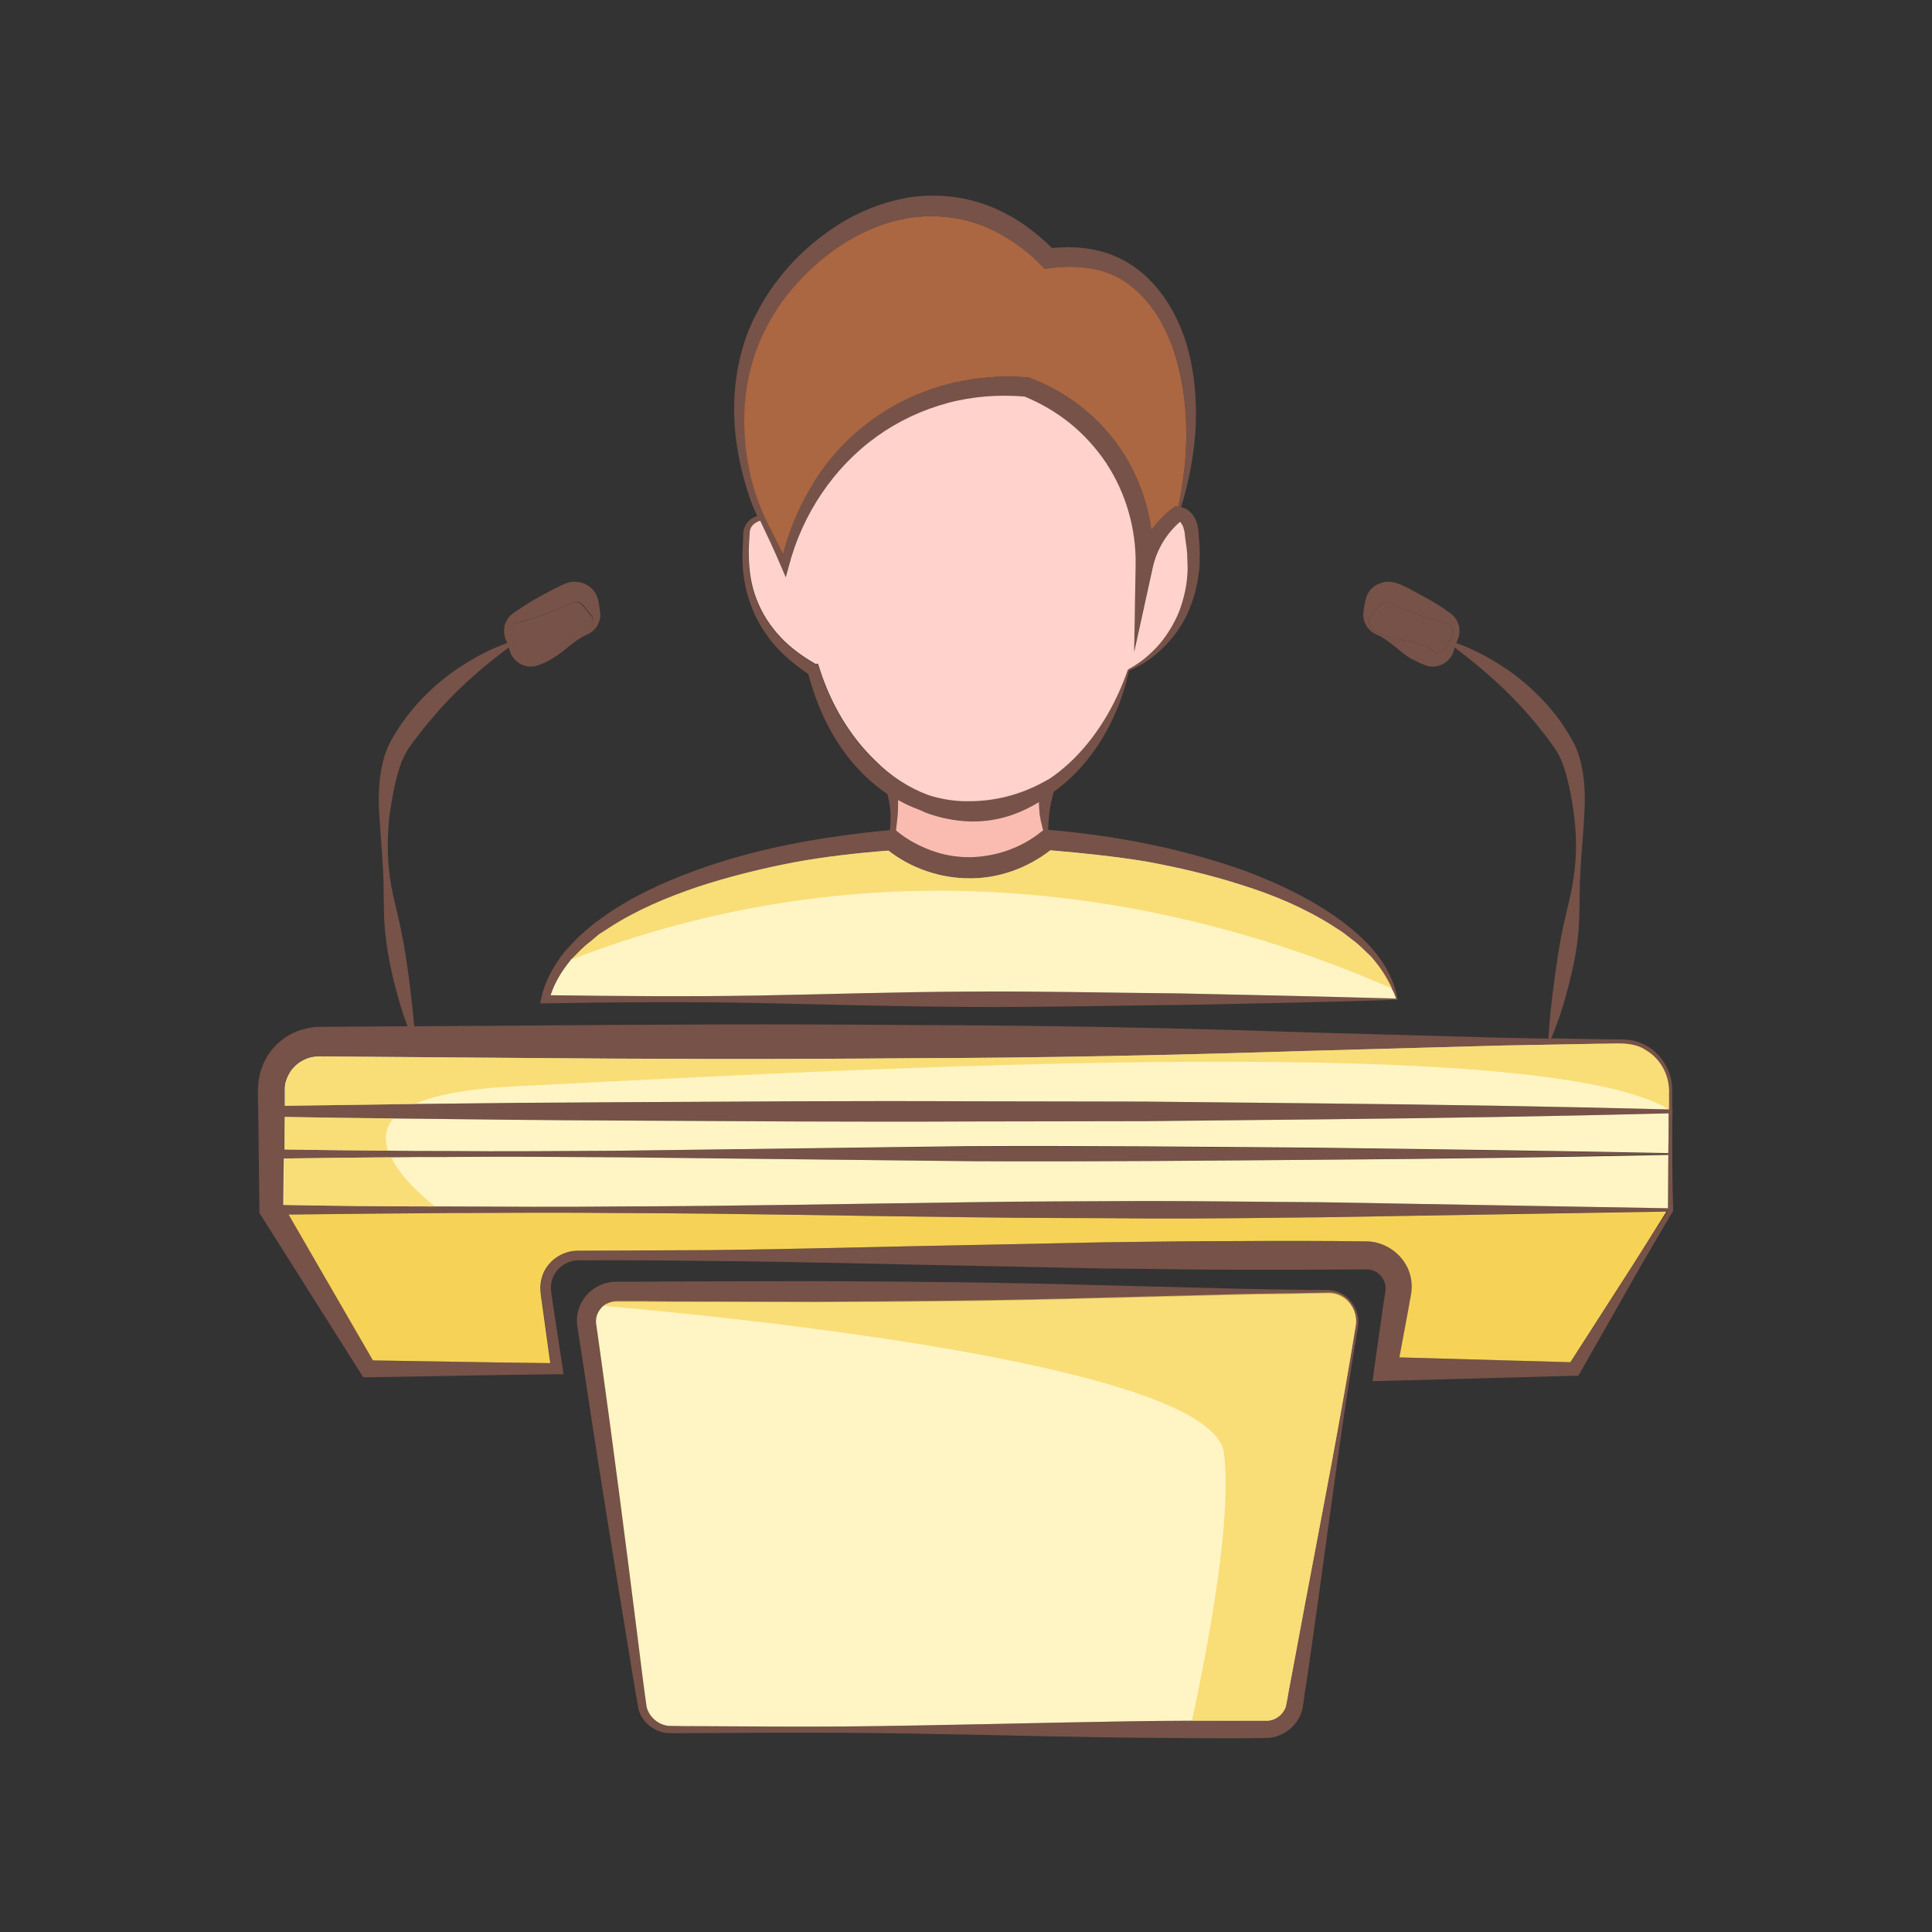 <svg xmlns="http://www.w3.org/2000/svg" xmlns:xlink="http://www.w3.org/1999/xlink" width="400" zoomAndPan="magnify" viewBox="0 0 300 300" height="400" preserveAspectRatio="xMidYMid meet" version="1.0"><rect x="0" y="0" width="300" height="300" fill="#333333" stroke="none"/><defs><clipPath id="efe248bbad"><path d="M 40.051 90 L 259.801 90 L 259.801 215 L 40.051 215 Z M 40.051 90 " clip-rule="nonzero"/></clipPath><clipPath id="c54f2f72eb"><path d="M 44 172 L 259.801 172 L 259.801 180 L 44 180 Z M 44 172 " clip-rule="nonzero"/></clipPath><clipPath id="8ed8ba039c"><path d="M 44 162 L 259.801 162 L 259.801 173 L 44 173 Z M 44 162 " clip-rule="nonzero"/></clipPath><clipPath id="27fd45ad54"><path d="M 43 179 L 259.801 179 L 259.801 188 L 43 188 Z M 43 179 " clip-rule="nonzero"/></clipPath><clipPath id="215d8f9d0e"><path d="M 44 162 L 259.801 162 L 259.801 173 L 44 173 Z M 44 162 " clip-rule="nonzero"/></clipPath></defs><path fill="#775248" d="M 208.555 200.996 C 207.762 200.48 206.734 200.293 205.844 200.293 L 203.086 200.293 C 199.438 200.246 195.793 200.199 192.145 200.105 L 170.219 199.547 C 155.629 199.125 140.996 198.984 126.406 198.938 L 104.48 198.984 L 99.008 199.031 L 95.547 199.031 C 95.27 199.031 94.941 199.031 94.66 199.125 C 94.051 199.219 93.445 199.406 92.93 199.688 C 90.734 200.762 89.332 203.242 89.609 205.676 L 90.453 211.148 C 92.602 225.605 94.941 240.062 97.324 254.473 C 97.934 258.121 98.449 261.629 99.148 265.371 C 99.664 267.43 101.578 268.93 103.637 269.113 C 105.602 269.16 107.332 269.113 109.156 269.113 C 116.449 269.07 123.742 269.023 131.082 269.07 C 145.672 269.16 160.305 269.629 174.891 269.816 L 185.879 269.91 C 189.574 269.91 193.082 269.957 196.961 269.863 C 199.344 269.676 201.449 267.992 202.152 265.699 C 202.246 265.418 202.289 265.137 202.336 264.859 L 202.43 264.156 L 202.617 262.801 L 203.039 260.086 L 204.582 249.23 C 206.594 234.773 208.461 220.27 210.895 205.816 C 211.129 203.988 210.191 201.977 208.555 200.996 Z M 210.52 205.816 C 208.184 220.27 205.375 234.586 202.664 248.949 L 200.656 259.711 L 200.141 262.426 L 199.906 263.781 L 199.766 264.484 C 199.719 264.672 199.719 264.812 199.672 264.953 C 199.297 266.215 198.082 267.148 196.773 267.195 C 189.668 267.148 182.234 267.195 174.984 267.289 C 160.398 267.523 145.766 267.945 131.176 268.086 C 123.883 268.133 116.59 268.086 109.246 268.039 C 107.426 268.039 105.555 268.039 103.824 267.992 C 102.234 267.805 100.832 266.59 100.457 265.043 C 99.945 261.582 99.523 257.84 99.055 254.238 C 97.23 239.734 95.363 225.23 93.352 210.773 L 92.602 205.441 C 92.508 204.176 93.211 202.914 94.332 202.398 C 94.613 202.258 94.895 202.164 95.223 202.117 C 95.363 202.07 95.5 202.117 95.688 202.07 L 99.148 202.07 L 104.617 202.117 L 126.547 202.164 C 141.137 202.117 155.77 201.977 170.355 201.559 L 192.285 200.996 C 195.934 200.902 199.578 200.902 203.227 200.809 L 205.984 200.762 C 206.871 200.715 207.762 200.902 208.508 201.371 C 209.91 202.211 210.801 204.035 210.52 205.816 Z M 210.52 205.816 " fill-opacity="1" fill-rule="nonzero"/><path fill="#fff5c4" d="M 210.52 205.816 C 208.184 220.27 205.375 234.586 202.664 248.949 L 200.656 259.711 L 200.141 262.426 L 199.906 263.781 L 199.766 264.484 C 199.719 264.672 199.719 264.812 199.672 264.953 C 199.297 266.215 198.082 267.148 196.773 267.195 C 192.941 267.195 189.012 267.195 185.086 267.195 C 181.719 267.195 178.305 267.242 174.938 267.289 C 160.352 267.523 145.719 267.945 131.129 268.086 C 123.836 268.133 116.543 268.086 109.199 268.039 C 107.379 268.039 105.508 268.039 103.777 267.992 C 102.188 267.805 100.785 266.59 100.41 265.043 C 99.898 261.582 99.477 257.84 99.008 254.238 C 97.184 239.734 95.316 225.23 93.305 210.773 L 92.555 205.441 C 92.461 204.457 92.883 203.523 93.586 202.867 C 93.82 202.68 94.004 202.539 94.285 202.445 C 94.566 202.305 94.848 202.211 95.176 202.164 C 95.316 202.117 95.453 202.164 95.641 202.117 L 99.102 202.117 L 104.574 202.164 L 126.5 202.211 C 141.09 202.164 155.723 202.023 170.309 201.605 L 192.238 201.043 C 195.887 200.949 199.531 200.949 203.18 200.855 L 205.938 200.809 C 206.828 200.762 207.715 200.949 208.461 201.418 C 209.91 202.211 210.801 204.035 210.52 205.816 Z M 210.52 205.816 " fill-opacity="1" fill-rule="nonzero"/><g clip-path="url(#efe248bbad)"><path fill="#775248" d="M 259.66 173.859 L 259.707 172.551 L 259.707 172.27 L 259.66 172.27 L 259.66 169.23 C 259.66 166.609 258.258 163.988 256.012 162.586 C 254.891 161.883 253.582 161.461 252.227 161.414 C 250.918 161.367 249.652 161.414 248.391 161.367 L 240.863 161.227 C 241.984 158.656 242.828 155.941 243.527 153.227 C 244.277 150.328 244.887 147.426 245.117 144.434 C 245.352 141.438 245.211 138.445 245.398 135.449 C 245.539 132.457 245.867 129.508 246.008 126.469 C 246.195 123.473 246.102 120.34 245.164 117.297 C 244.887 116.5 244.605 115.754 244.184 115.004 C 243.762 114.258 243.391 113.695 242.969 112.992 C 242.125 111.684 241.145 110.465 240.164 109.344 C 238.059 107.051 235.77 105.039 233.195 103.402 C 230.953 101.953 228.613 100.734 226.137 99.848 C 226.23 99.566 226.371 99.285 226.512 98.863 C 226.652 98.395 226.652 97.93 226.605 97.508 C 226.465 96.57 225.949 95.684 225.062 95.121 C 223.797 94.184 222.441 93.344 221.086 92.641 L 219.031 91.52 C 218.703 91.332 218.328 91.145 218 91.004 C 217.578 90.816 217.441 90.723 216.691 90.488 C 215.477 90.113 214.074 90.441 213.137 91.238 C 212.672 91.66 212.344 92.172 212.156 92.734 C 212.016 93.203 211.969 93.531 211.875 93.953 C 211.828 94.324 211.734 94.699 211.688 95.262 C 211.641 95.777 211.734 96.242 211.922 96.664 C 212.25 97.508 212.906 98.16 213.652 98.488 C 215.102 99.098 216.316 100.172 217.531 101.156 C 218.141 101.672 218.797 102.141 219.496 102.465 C 219.824 102.652 220.199 102.793 220.527 102.98 C 220.945 103.121 221.133 103.262 221.789 103.449 C 222.957 103.684 224.125 103.262 224.875 102.512 C 225.246 102.141 225.527 101.719 225.668 101.25 L 225.902 100.547 C 230.297 103.871 234.363 107.473 237.777 111.496 C 238.715 112.57 239.555 113.695 240.441 114.816 C 240.816 115.379 241.285 115.988 241.66 116.547 C 241.984 117.062 242.266 117.672 242.547 118.281 C 243.48 120.805 244.043 123.707 244.418 126.605 C 244.793 129.508 244.84 132.504 244.465 135.402 C 244.137 138.352 243.297 141.203 242.688 144.105 C 242.078 146.957 241.66 149.906 241.285 152.809 C 240.91 155.613 240.582 158.422 240.441 161.273 L 233.148 161.137 L 202.617 160.293 C 182.234 159.59 161.895 159.215 141.508 159.168 C 121.125 158.984 100.785 159.078 80.398 159.262 L 64.316 159.355 C 64.129 157.156 63.895 155.008 63.613 152.809 C 63.242 149.906 62.82 146.961 62.211 144.105 C 61.605 141.203 60.762 138.352 60.434 135.402 C 60.109 132.457 60.156 129.508 60.48 126.605 C 60.902 123.707 61.418 120.852 62.352 118.281 C 62.633 117.672 62.914 117.062 63.242 116.547 C 63.566 115.988 64.035 115.379 64.457 114.816 C 65.297 113.695 66.188 112.57 67.121 111.496 C 70.535 107.426 74.555 103.824 78.996 100.547 L 79.23 101.25 C 79.371 101.719 79.652 102.141 80.027 102.512 C 80.773 103.262 81.941 103.684 83.113 103.449 C 83.766 103.262 84 103.168 84.375 102.98 C 84.75 102.84 85.074 102.652 85.402 102.465 C 86.105 102.094 86.758 101.625 87.367 101.156 C 88.629 100.129 89.844 99.098 91.246 98.488 C 91.996 98.16 92.648 97.555 92.977 96.664 C 93.164 96.242 93.258 95.777 93.211 95.262 C 93.164 94.699 93.07 94.324 93.023 93.953 C 92.93 93.531 92.93 93.203 92.742 92.734 C 92.555 92.172 92.23 91.66 91.715 91.238 C 90.781 90.441 89.422 90.113 88.16 90.488 C 87.461 90.723 87.273 90.863 86.898 91.004 C 86.57 91.191 86.199 91.332 85.871 91.52 L 83.812 92.641 C 82.457 93.344 81.148 94.23 79.84 95.121 C 78.949 95.684 78.391 96.617 78.297 97.508 C 78.25 97.977 78.25 98.441 78.391 98.863 C 78.484 99.238 78.625 99.566 78.762 99.848 C 76.285 100.734 73.902 101.953 71.703 103.402 C 69.133 105.039 66.793 107.051 64.738 109.344 C 63.707 110.512 62.773 111.73 61.93 112.992 C 61.512 113.695 61.137 114.258 60.715 115.004 C 60.297 115.754 60.016 116.547 59.734 117.297 C 58.801 120.387 58.707 123.473 58.891 126.469 C 59.078 129.508 59.359 132.457 59.5 135.449 C 59.641 138.398 59.5 141.438 59.781 144.434 C 60.062 147.379 60.621 150.328 61.371 153.227 C 61.93 155.285 62.492 157.344 63.289 159.355 L 49.82 159.449 C 48.277 159.402 46.504 159.871 45.098 160.621 C 43.648 161.414 42.434 162.539 41.547 163.941 C 40.703 165.344 40.145 166.984 40.098 168.574 L 40.051 169.184 L 40.051 170.586 L 40.098 172.504 L 40.285 187.801 L 40.285 188.363 L 40.562 188.785 L 55.992 213.207 L 56.414 213.863 L 57.164 213.863 C 66.934 213.723 76.707 213.488 86.477 213.395 L 87.508 213.395 L 87.367 212.41 L 85.824 202.305 C 85.73 201.465 85.543 200.574 85.543 199.918 C 85.543 199.219 85.73 198.469 86.105 197.859 C 86.805 196.598 88.207 195.758 89.656 195.711 C 96.438 195.664 103.262 195.711 110.09 195.805 C 123.742 195.895 137.348 196.316 151 196.551 L 171.48 196.973 C 178.305 197.02 185.133 197.16 191.91 197.16 L 202.152 197.16 L 212.297 197.113 C 213.277 197.113 214.215 197.676 214.727 198.562 C 215.008 198.984 215.148 199.5 215.148 199.965 C 215.195 200.34 215.008 201.324 214.867 202.164 C 214.402 205.535 213.887 208.902 213.418 212.316 L 213.137 214.469 L 215.195 214.422 L 244.465 213.629 L 245.07 213.629 L 245.352 213.16 L 252.508 200.574 C 254.844 196.41 257.32 192.246 259.754 188.082 L 259.801 187.988 L 259.801 187.895 C 259.66 183.219 259.66 178.539 259.66 173.859 Z M 225.156 99.566 C 225.109 99.566 225.062 99.52 224.969 99.52 L 224.875 99.801 C 224.922 99.848 224.922 99.848 224.969 99.895 C 224.266 101.062 223.145 101.906 222.441 101.016 C 222.348 100.922 221.93 100.688 221.602 100.5 C 221.273 100.312 220.898 100.172 220.527 100.035 C 219.824 99.754 219.031 99.566 218.234 99.426 C 216.645 99.145 215.055 98.91 213.652 98.207 C 212.996 97.883 212.531 97.18 212.578 96.477 C 212.578 96.148 212.672 95.824 212.859 95.59 L 213.559 94.746 L 214.309 93.859 C 214.449 93.719 214.633 93.625 214.773 93.578 C 215.102 93.438 215.383 93.438 215.664 93.578 L 216.504 93.953 C 216.832 94.09 217.207 94.277 217.578 94.418 L 219.73 95.262 C 221.18 95.824 222.676 96.289 224.219 96.664 C 225.809 96.805 225.809 98.301 225.156 99.566 Z M 80.492 96.617 C 82.035 96.242 83.531 95.777 84.98 95.215 L 87.133 94.371 C 87.508 94.23 87.832 94.09 88.207 93.906 L 89.051 93.531 C 89.285 93.438 89.609 93.438 89.938 93.531 C 90.078 93.578 90.266 93.672 90.406 93.812 L 91.152 94.699 L 91.855 95.543 C 92.043 95.777 92.137 96.102 92.137 96.43 C 92.184 97.133 91.715 97.836 91.059 98.16 C 89.656 98.863 88.066 99.098 86.477 99.379 C 85.684 99.52 84.934 99.707 84.188 99.988 C 83.812 100.125 83.438 100.266 83.113 100.453 C 82.785 100.641 82.363 100.875 82.27 100.969 C 81.57 101.812 80.445 101.016 79.746 99.848 C 79.793 99.801 79.84 99.801 79.84 99.754 L 79.746 99.473 C 79.699 99.473 79.652 99.52 79.559 99.52 C 78.996 98.301 78.949 96.805 80.492 96.617 Z M 251.383 199.875 L 243.902 211.523 L 217.348 210.773 C 217.859 208.105 218.328 205.441 218.844 202.727 C 218.938 201.887 219.215 201.184 219.262 199.871 C 219.262 198.656 218.984 197.441 218.375 196.41 C 217.207 194.305 214.867 192.855 212.438 192.762 C 205.469 192.668 198.738 192.668 191.91 192.715 C 185.086 192.715 178.258 192.809 171.48 192.902 L 151 193.324 C 137.348 193.559 123.742 193.977 110.09 194.117 L 89.609 194.211 C 87.648 194.258 85.73 195.383 84.75 197.066 C 84.234 197.906 84 198.891 83.953 199.875 C 83.953 200.902 84.141 201.699 84.234 202.539 L 85.496 211.664 C 76.332 211.57 67.121 211.383 57.957 211.242 L 44.867 188.598 C 53.047 188.504 61.23 188.41 69.414 188.363 C 78.484 188.316 87.508 188.27 96.578 188.363 C 114.672 188.41 132.766 188.832 150.906 189.02 C 159.93 189.16 169 189.113 178.07 189.207 C 187.141 189.254 196.168 189.113 205.238 189.02 L 258.957 188.082 C 256.293 192.059 253.863 195.988 251.383 199.875 Z M 259.004 187.617 L 205.051 186.68 C 195.98 186.633 186.957 186.492 177.883 186.492 C 168.812 186.539 159.789 186.539 150.719 186.68 C 132.625 186.914 114.531 187.289 96.391 187.336 C 87.32 187.43 78.297 187.383 69.227 187.336 C 60.809 187.336 52.395 187.195 43.977 187.102 L 44.07 179.895 C 52.488 179.801 60.855 179.707 69.273 179.66 C 78.344 179.566 87.414 179.66 96.484 179.707 L 151.188 180.316 C 169.469 180.41 187.562 180.223 205.656 180.082 C 223.566 179.895 241.426 179.613 259.004 179.242 C 259.051 182.094 259.051 184.855 259.004 187.617 Z M 259.051 179.102 C 240.629 178.727 222.488 178.492 204.395 178.258 C 186.301 178.117 168.207 177.93 150.254 178.023 L 96.344 178.68 C 87.32 178.727 78.297 178.82 69.227 178.727 C 60.855 178.727 52.488 178.633 44.117 178.492 L 44.164 173.438 C 61.559 173.719 78.996 173.906 96.391 174 C 114.484 174.094 132.578 174.234 150.719 174.141 L 177.883 174.094 L 205.051 173.812 C 223.051 173.625 241.051 173.348 259.051 172.879 L 259.098 173.812 C 259.098 175.59 259.098 177.324 259.051 179.102 Z M 259.098 172.27 C 241.098 171.801 223.051 171.52 205.051 171.336 L 177.883 171.055 L 150.719 171.008 C 132.625 170.914 114.531 171.055 96.391 171.148 C 78.996 171.242 61.559 171.426 44.164 171.707 L 44.164 168.902 C 44.211 167.965 44.586 167.125 45.055 166.375 C 46.082 164.879 47.812 163.988 49.68 164.035 L 80.211 164.27 C 100.598 164.457 120.938 164.504 141.32 164.316 C 161.707 164.27 182.047 163.848 202.43 163.195 L 232.961 162.352 L 248.25 162.07 C 250.777 162.117 253.441 161.648 255.547 163.102 C 257.648 164.363 259.004 166.75 259.004 169.23 C 259.098 170.258 259.098 171.242 259.098 172.27 Z M 259.098 172.27 " fill-opacity="1" fill-rule="nonzero"/></g><path fill="#775248" d="M 225.156 99.566 C 225.109 99.566 225.062 99.52 224.969 99.52 L 224.875 99.801 C 224.922 99.848 224.922 99.848 224.969 99.895 C 224.266 101.062 223.145 101.906 222.441 101.016 C 222.348 100.922 221.93 100.688 221.602 100.5 C 221.273 100.312 220.898 100.172 220.527 100.035 C 219.824 99.754 219.031 99.566 218.234 99.426 C 216.645 99.145 215.055 98.91 213.652 98.207 C 212.996 97.883 212.531 97.18 212.578 96.477 C 212.578 96.148 212.672 95.824 212.859 95.59 L 213.559 94.746 L 214.309 93.859 C 214.449 93.719 214.633 93.625 214.773 93.578 C 215.102 93.438 215.383 93.438 215.664 93.578 L 216.504 93.953 C 216.832 94.09 217.207 94.277 217.578 94.418 L 219.73 95.262 C 221.18 95.824 222.676 96.289 224.219 96.664 C 225.809 96.805 225.809 98.301 225.156 99.566 Z M 225.156 99.566 " fill-opacity="1" fill-rule="nonzero"/><path fill="#775248" d="M 92.137 96.477 C 92.184 97.18 91.715 97.883 91.059 98.207 C 89.656 98.91 88.066 99.145 86.477 99.426 C 85.684 99.566 84.934 99.754 84.188 100.035 C 83.812 100.172 83.438 100.312 83.113 100.5 C 82.785 100.688 82.363 100.922 82.27 101.016 C 81.57 101.859 80.445 101.062 79.746 99.895 C 79.793 99.848 79.84 99.848 79.84 99.801 L 79.746 99.52 C 79.699 99.52 79.652 99.566 79.559 99.566 C 78.949 98.301 78.902 96.852 80.398 96.664 C 81.941 96.289 83.438 95.824 84.887 95.262 L 87.039 94.418 C 87.414 94.277 87.742 94.137 88.113 93.953 L 88.957 93.578 C 89.191 93.484 89.516 93.484 89.844 93.578 C 89.984 93.625 90.172 93.719 90.312 93.859 L 91.059 94.746 L 91.762 95.59 C 91.996 95.824 92.137 96.148 92.137 96.477 Z M 92.137 96.477 " fill-opacity="1" fill-rule="nonzero"/><g clip-path="url(#c54f2f72eb)"><path fill="#fff5c4" d="M 259.098 173.812 C 259.098 175.59 259.098 177.324 259.051 179.055 C 240.629 178.68 222.488 178.445 204.395 178.211 C 186.301 178.07 168.207 177.883 150.254 177.977 L 96.344 178.68 C 87.32 178.727 78.297 178.82 69.227 178.727 C 66.234 178.727 63.242 178.727 60.25 178.68 C 54.871 178.633 49.496 178.586 44.164 178.492 L 44.211 173.438 C 49.82 173.531 55.48 173.625 61.09 173.672 C 72.871 173.812 84.656 173.953 96.438 174 C 114.531 174.094 132.625 174.234 150.766 174.141 L 177.93 174.094 L 205.098 173.812 C 223.098 173.625 241.098 173.348 259.098 172.879 Z M 259.098 173.812 " fill-opacity="1" fill-rule="nonzero"/></g><g clip-path="url(#8ed8ba039c)"><path fill="#fff5c4" d="M 259.145 169.23 C 259.145 170.258 259.145 171.242 259.145 172.27 C 241.145 171.801 223.098 171.52 205.098 171.336 L 177.93 171.055 L 150.766 171.008 C 132.672 170.914 114.578 171.055 96.438 171.148 C 85.777 171.195 75.07 171.289 64.363 171.426 C 57.629 171.52 50.945 171.613 44.211 171.707 L 44.211 168.902 C 44.258 167.965 44.633 167.125 45.098 166.375 C 46.129 164.879 47.859 163.988 49.727 164.035 L 80.258 164.27 C 100.645 164.457 120.984 164.504 141.367 164.316 C 161.754 164.27 182.094 163.848 202.477 163.195 L 233.008 162.352 L 248.297 162.07 C 250.824 162.117 253.488 161.648 255.594 163.102 C 257.742 164.363 259.098 166.75 259.145 169.23 Z M 259.145 169.23 " fill-opacity="1" fill-rule="nonzero"/></g><g clip-path="url(#27fd45ad54)"><path fill="#fff5c4" d="M 259.051 179.336 C 259.051 182.094 259.004 184.855 259.004 187.617 L 205.051 186.68 C 195.98 186.633 186.957 186.492 177.883 186.492 C 168.812 186.539 159.789 186.539 150.719 186.68 C 132.625 186.914 114.531 187.289 96.391 187.336 C 87.32 187.43 78.297 187.383 69.227 187.336 C 68.617 187.336 68.055 187.336 67.449 187.336 C 59.641 187.336 51.785 187.242 43.977 187.102 L 44.07 179.895 C 49.59 179.801 55.152 179.754 60.668 179.707 C 63.52 179.66 66.422 179.66 69.273 179.66 C 78.344 179.566 87.414 179.66 96.484 179.707 L 151.188 180.316 C 169.469 180.41 187.562 180.223 205.656 180.082 C 223.613 179.941 241.473 179.707 259.051 179.336 Z M 259.051 179.336 " fill-opacity="1" fill-rule="nonzero"/></g><path fill="#f6d356" d="M 258.77 188.129 C 256.293 192.059 253.863 195.988 251.336 199.875 L 243.855 211.523 L 217.301 210.773 C 217.812 208.105 218.281 205.441 218.797 202.727 C 218.891 201.887 219.168 201.184 219.215 199.875 C 219.215 198.656 218.938 197.441 218.328 196.41 C 217.16 194.305 214.82 192.855 212.391 192.762 C 205.422 192.668 198.691 192.668 191.863 192.715 C 185.039 192.715 178.211 192.809 171.434 192.902 L 150.953 193.324 C 137.301 193.559 123.695 193.977 110.043 194.117 L 89.562 194.211 C 87.602 194.258 85.684 195.383 84.703 197.066 C 84.188 197.906 83.953 198.891 83.906 199.875 C 83.906 200.902 84.094 201.699 84.188 202.539 L 85.449 211.664 C 76.285 211.57 67.074 211.383 57.91 211.242 L 44.82 188.598 C 53 188.504 61.184 188.41 69.367 188.363 C 78.438 188.316 87.461 188.27 96.531 188.363 C 114.625 188.41 132.719 188.832 150.859 189.02 C 159.883 189.16 168.953 189.113 178.023 189.207 C 187.094 189.254 196.121 189.113 205.191 189.02 Z M 258.77 188.129 " fill-opacity="1" fill-rule="nonzero"/><path fill="#775248" d="M 207.762 142.609 C 203.414 139.52 198.598 137.227 193.688 135.355 C 183.73 131.754 173.258 129.742 162.781 128.852 L 162.781 128.387 C 162.781 127.73 162.875 127.074 162.922 126.422 C 163.062 125.203 163.297 124.082 163.625 122.957 C 164.887 122.023 166.102 120.992 167.176 119.871 C 171.387 115.473 174.051 109.906 175.312 104.152 C 177.324 103.309 179.008 102.141 180.551 100.641 C 182.094 99.145 183.402 97.367 184.336 95.402 C 185.227 93.438 185.879 91.285 186.113 89.133 C 186.348 88.055 186.254 86.98 186.301 85.859 C 186.301 84.781 186.16 83.707 186.113 82.629 C 186.066 82.207 186.02 81.879 185.926 81.508 C 185.832 81.086 185.691 80.711 185.461 80.336 C 185.227 79.914 184.898 79.543 184.477 79.215 C 184.148 78.98 183.777 78.84 183.402 78.746 C 184.617 74.816 185.367 70.793 185.645 66.676 C 185.879 62.184 185.504 57.551 184.148 53.109 C 183.449 50.91 182.465 48.758 181.203 46.793 C 179.895 44.828 178.305 43.004 176.34 41.598 C 174.379 40.148 172.039 39.164 169.703 38.746 C 167.598 38.324 165.449 38.324 163.344 38.512 C 160.633 35.797 157.406 33.504 153.758 32.055 C 149.879 30.512 145.578 30.043 141.461 30.605 C 137.348 31.258 133.422 32.805 130.008 35 C 126.594 37.199 123.508 39.914 121.031 43.141 C 119.77 44.734 118.645 46.418 117.711 48.242 C 116.73 50.02 115.934 51.891 115.371 53.855 C 114.203 57.738 113.828 61.809 114.062 65.785 C 114.297 69.762 115.188 73.648 116.449 77.391 C 116.777 78.324 117.148 79.215 117.57 80.148 C 117.102 80.289 116.684 80.477 116.309 80.852 C 115.793 81.32 115.465 82.066 115.418 82.77 C 115.371 83.984 115.324 85.156 115.281 86.418 C 115.281 88.852 115.652 91.332 116.496 93.672 C 117.289 96.012 118.598 98.16 120.188 100.082 C 121.73 101.859 123.602 103.355 125.52 104.664 C 127.016 110.371 129.727 115.941 134.027 120.199 C 135.195 121.367 136.461 122.398 137.816 123.332 C 138.051 124.316 138.234 125.297 138.281 126.281 C 138.328 127.121 138.281 128.012 138.188 128.898 C 127.809 129.883 117.43 131.66 107.613 135.309 C 102.656 137.133 97.84 139.379 93.539 142.469 L 91.949 143.637 L 90.453 144.945 C 89.422 145.789 88.582 146.867 87.648 147.801 C 86.012 149.906 84.609 152.34 84.047 155.008 L 83.859 155.801 L 84.656 155.801 C 95.734 155.613 106.723 155.52 117.852 155.754 C 128.98 155.988 140.199 156.316 151.375 156.363 C 162.551 156.41 173.535 156.129 184.57 156.035 C 195.512 155.801 206.406 155.613 217.02 155.238 C 216.082 149.672 212.016 145.695 207.762 142.609 Z M 117.477 77.016 C 116.262 73.367 115.652 69.484 115.605 65.691 C 115.559 61.855 116.168 58.066 117.43 54.512 C 118.738 51.004 120.609 47.68 123.086 44.828 C 127.902 39.07 134.59 34.676 141.883 33.738 C 145.484 33.316 149.176 33.738 152.59 35.047 C 155.957 36.406 159.09 38.512 161.66 41.176 L 162.223 41.738 L 162.969 41.645 C 167.086 41.082 171.434 41.504 174.797 43.797 C 176.48 44.969 177.93 46.465 179.148 48.148 C 180.363 49.879 181.25 51.797 182.047 53.809 C 183.543 57.832 184.148 62.23 184.195 66.629 C 184.289 70.605 183.777 74.723 182.98 78.652 C 182.98 78.652 182.98 78.652 182.934 78.652 L 182.512 78.605 L 182.141 78.887 C 180.879 79.82 179.754 80.992 178.773 82.301 C 178.211 77.996 176.668 73.832 174.285 70.137 C 170.871 64.898 165.727 60.828 159.883 58.676 L 159.648 58.582 L 159.465 58.582 C 155.02 58.254 150.578 58.676 146.324 59.891 C 142.07 61.109 138.051 63.121 134.59 65.832 C 132.812 67.191 131.223 68.688 129.773 70.324 C 128.324 72.008 127.016 73.738 125.941 75.66 C 123.977 78.934 122.527 82.441 121.59 86.09 C 120.703 84.266 119.816 82.488 118.879 80.664 C 118.738 80.336 118.598 80.055 118.457 79.73 C 118.133 78.84 117.758 77.949 117.477 77.016 Z M 135.945 118.234 C 131.879 114.352 128.934 109.297 127.203 103.824 L 126.969 103.121 L 126.547 103.121 C 124.629 102 122.762 100.688 121.219 99.051 C 119.629 97.367 118.32 95.402 117.477 93.203 C 116.59 91.051 116.262 88.664 116.215 86.277 C 116.168 85.109 116.309 83.891 116.355 82.723 C 116.402 81.789 117.102 81.18 117.992 80.898 C 119.113 83.238 120.234 85.625 121.266 88.055 L 121.965 89.695 L 122.434 87.961 C 124.535 79.867 129.445 72.57 136.133 67.797 C 139.453 65.414 143.191 63.68 147.168 62.605 C 151.047 61.574 155.066 61.297 159.043 61.621 C 161.566 62.652 163.953 64.055 166.055 65.738 C 168.207 67.473 170.125 69.578 171.668 71.867 C 174.754 76.5 176.387 82.113 176.297 87.73 L 176.062 101.297 L 178.961 88.102 C 179.566 85.391 181.062 82.91 183.168 81.086 C 183.262 81.133 183.355 81.227 183.449 81.414 C 183.543 81.602 183.684 81.789 183.73 82.02 C 183.777 82.254 183.871 82.535 183.918 82.77 L 183.918 82.863 C 184.008 83.844 184.195 84.875 184.289 85.859 C 184.289 86.84 184.43 87.871 184.289 88.898 C 184.195 90.91 183.73 92.875 183.027 94.793 C 182.281 96.664 181.203 98.441 179.895 99.988 C 178.539 101.531 176.902 102.887 175.125 103.824 L 175.172 103.824 L 175.031 103.918 C 173.117 109.438 170.078 114.582 165.867 118.465 C 164.934 119.309 163.953 120.105 162.922 120.805 L 161.895 121.367 C 158.293 123.332 154.367 124.316 150.438 124.316 C 148.477 124.363 146.512 124.082 144.547 123.52 C 144.359 123.473 144.176 123.379 143.988 123.332 C 140.996 122.305 138.234 120.477 135.945 118.234 Z M 161.988 128.945 L 161.66 129.18 C 158.527 131.707 154.508 133.062 150.531 133.109 C 148.523 133.109 146.559 132.781 144.641 132.082 C 142.77 131.379 140.949 130.445 139.406 129.18 L 139.125 128.945 C 139.219 128.012 139.359 127.121 139.406 126.234 C 139.453 125.578 139.453 124.922 139.453 124.223 C 140.527 124.828 141.648 125.344 142.816 125.766 C 143.145 125.906 143.426 126.047 143.754 126.188 C 145.855 126.98 148.148 127.449 150.438 127.543 C 152.73 127.637 155.066 127.262 157.219 126.516 C 158.668 126 160.023 125.344 161.332 124.547 C 161.332 125.156 161.379 125.766 161.426 126.328 C 161.52 127.027 161.66 127.684 161.848 128.387 C 161.895 128.617 161.941 128.805 161.988 128.945 Z M 183.121 154.258 C 172.086 154.164 161.055 153.883 150.207 153.977 C 139.359 154.023 128.512 154.398 117.57 154.586 C 106.91 154.773 96.203 154.68 85.496 154.539 C 86.199 152.434 87.367 150.562 88.77 148.879 C 89.703 147.988 90.5 147.051 91.527 146.305 L 92.977 145.086 L 94.566 144.059 C 98.82 141.297 103.543 139.332 108.359 137.695 C 113.223 136.105 118.18 134.887 123.227 133.906 C 128.09 133.016 133 132.457 137.91 132.082 C 141.461 134.84 145.949 136.387 150.484 136.387 C 155.02 136.434 159.512 134.793 163.062 132.035 C 168.02 132.457 172.977 132.969 177.883 133.766 C 182.98 134.703 187.984 135.871 192.895 137.461 C 197.801 139.004 202.57 141.016 206.918 143.777 L 208.508 144.809 L 210.004 145.977 C 211.082 146.727 211.922 147.707 212.859 148.551 C 214.539 150.469 215.898 152.715 216.691 155.008 C 205.375 154.727 194.203 154.492 183.121 154.258 Z M 183.121 154.258 " fill-opacity="1" fill-rule="nonzero"/><path fill="#fff5c4" d="M 216.785 155.055 C 205.375 154.727 194.203 154.492 183.121 154.258 C 172.086 154.164 161.055 153.883 150.207 153.977 C 139.359 154.023 128.512 154.398 117.57 154.586 C 106.91 154.773 96.203 154.68 85.496 154.539 C 86.152 152.527 87.273 150.703 88.629 149.062 C 88.676 149.016 88.723 148.926 88.816 148.879 C 89.75 147.988 90.547 147.051 91.574 146.305 L 93.023 145.086 L 94.613 144.059 C 98.867 141.297 103.59 139.332 108.406 137.695 C 113.27 136.105 118.227 134.887 123.273 133.906 C 128.137 133.016 133.047 132.457 137.957 132.082 C 141.508 134.84 145.996 136.387 150.531 136.387 C 155.066 136.434 159.555 134.793 163.109 132.035 C 168.066 132.457 173.023 132.969 177.93 133.766 C 183.027 134.703 188.031 135.871 192.941 137.461 C 197.848 139.004 202.617 141.016 206.965 143.777 L 208.555 144.809 L 210.051 145.977 C 211.129 146.727 211.969 147.707 212.906 148.551 C 214.215 150.047 215.289 151.684 216.082 153.461 C 216.41 154.023 216.598 154.539 216.785 155.055 Z M 216.785 155.055 " fill-opacity="1" fill-rule="nonzero"/><path fill="#fabcb1" d="M 161.988 128.945 L 161.66 129.18 C 158.527 131.707 154.508 133.062 150.531 133.109 C 148.523 133.109 146.559 132.781 144.641 132.082 C 142.77 131.379 140.949 130.445 139.406 129.18 L 139.125 128.945 C 139.219 128.012 139.359 127.121 139.406 126.234 C 139.453 125.578 139.453 124.922 139.453 124.223 C 140.527 124.828 141.648 125.344 142.816 125.766 C 143.145 125.906 143.426 126.047 143.754 126.188 C 145.855 126.98 148.148 127.449 150.438 127.543 C 152.73 127.637 155.066 127.262 157.219 126.516 C 158.668 126 160.023 125.344 161.332 124.547 C 161.332 125.156 161.379 125.766 161.426 126.328 C 161.52 127.027 161.66 127.684 161.848 128.387 C 161.895 128.617 161.941 128.805 161.988 128.945 Z M 161.988 128.945 " fill-opacity="1" fill-rule="nonzero"/><path fill="#ffd2cc" d="M 184.383 88.992 C 184.289 91.004 183.824 92.969 183.121 94.887 C 182.375 96.758 181.297 98.535 179.988 100.082 C 178.633 101.625 176.996 102.98 175.219 103.918 L 175.266 103.918 L 175.125 104.012 C 173.211 109.531 170.172 114.676 165.961 118.559 C 165.027 119.402 164.047 120.199 163.016 120.898 L 161.988 121.461 C 158.387 123.426 154.461 124.41 150.531 124.41 C 148.57 124.457 146.605 124.176 144.641 123.613 C 144.453 123.566 144.27 123.473 144.082 123.426 C 141.043 122.305 138.281 120.48 135.992 118.188 C 131.926 114.305 128.98 109.25 127.25 103.777 L 127.016 103.074 L 126.594 103.074 C 124.676 101.953 122.809 100.641 121.266 99.004 C 119.676 97.32 118.363 95.355 117.523 93.156 C 116.637 91.004 116.309 88.617 116.262 86.23 C 116.215 85.062 116.355 83.844 116.402 82.676 C 116.449 81.742 117.148 81.133 118.039 80.852 C 119.16 83.191 120.281 85.578 121.312 88.008 L 122.012 89.648 L 122.48 87.914 C 124.582 79.82 129.492 72.523 136.18 67.75 C 139.5 65.367 143.238 63.633 147.215 62.559 C 151.094 61.527 155.113 61.25 159.09 61.574 C 161.613 62.605 164 64.008 166.102 65.691 C 168.254 67.426 170.172 69.531 171.715 71.82 C 174.797 76.453 176.434 82.066 176.34 87.684 L 176.109 101.25 L 179.008 88.055 C 179.613 85.344 181.109 82.863 183.215 81.039 C 183.309 81.086 183.402 81.18 183.496 81.367 C 183.59 81.555 183.73 81.742 183.777 81.973 C 183.824 82.207 183.918 82.488 183.961 82.723 L 183.961 82.816 C 184.055 83.801 184.242 84.828 184.336 85.812 C 184.336 86.934 184.477 87.961 184.383 88.992 Z M 184.383 88.992 " fill-opacity="1" fill-rule="nonzero"/><path fill="#ab6642" d="M 184.195 66.629 C 184.289 70.605 183.777 74.723 182.98 78.652 C 182.98 78.652 182.98 78.652 182.934 78.652 L 182.512 78.605 L 182.141 78.887 C 180.879 79.82 179.754 80.992 178.773 82.301 C 178.211 77.996 176.668 73.832 174.285 70.137 C 170.871 64.898 165.727 60.828 159.883 58.676 L 159.648 58.582 L 159.465 58.582 C 155.02 58.254 150.578 58.676 146.324 59.891 C 142.07 61.109 138.051 63.121 134.59 65.832 C 132.812 67.191 131.223 68.688 129.773 70.324 C 128.324 72.008 127.016 73.738 125.941 75.66 C 123.977 78.934 122.527 82.441 121.59 86.09 C 120.703 84.266 119.816 82.488 118.879 80.664 C 118.738 80.336 118.598 80.055 118.457 79.73 C 118.086 78.84 117.758 77.949 117.43 77.016 C 116.215 73.367 115.605 69.484 115.559 65.691 C 115.512 61.855 116.121 58.066 117.383 54.512 C 118.691 51.004 120.562 47.68 123.039 44.828 C 127.902 39.07 134.59 34.676 141.883 33.738 C 145.484 33.316 149.176 33.738 152.59 35.047 C 155.957 36.406 159.09 38.512 161.66 41.176 L 162.223 41.738 L 162.969 41.645 C 167.086 41.082 171.434 41.504 174.797 43.797 C 176.48 44.969 177.93 46.465 179.148 48.148 C 180.363 49.879 181.25 51.797 182.047 53.809 C 183.496 57.879 184.148 62.277 184.195 66.629 Z M 184.195 66.629 " fill-opacity="1" fill-rule="nonzero"/><path fill="#f6d356" d="M 210.52 205.816 C 208.184 220.27 205.375 234.586 202.664 248.949 L 200.656 259.711 L 200.141 262.426 L 199.906 263.781 L 199.766 264.484 C 199.719 264.672 199.719 264.812 199.672 264.953 C 199.297 266.215 198.082 267.148 196.773 267.195 C 192.941 267.195 189.012 267.195 185.086 267.195 C 187.891 254.238 191.305 235.383 190.043 225.605 C 188.266 211.805 112.102 204.363 93.68 202.773 C 93.914 202.586 94.098 202.445 94.379 202.352 C 94.66 202.211 94.941 202.117 95.27 202.07 C 95.41 202.023 95.547 202.07 95.734 202.023 L 99.195 202.023 L 104.664 202.07 L 126.594 202.117 C 141.184 202.07 155.816 201.93 170.402 201.512 L 192.332 200.949 C 195.98 200.855 199.625 200.855 203.273 200.762 L 206.031 200.715 C 206.918 200.668 207.809 200.855 208.555 201.324 C 209.91 202.211 210.801 204.035 210.52 205.816 Z M 210.52 205.816 " fill-opacity="0.698" fill-rule="nonzero"/><path fill="#f6d356" d="M 60.25 178.68 C 54.871 178.633 49.496 178.586 44.164 178.492 L 44.211 173.438 C 49.82 173.531 55.48 173.625 61.09 173.672 C 59.781 175.172 59.688 176.902 60.25 178.68 Z M 60.25 178.68 " fill-opacity="0.698" fill-rule="nonzero"/><path fill="#f6d356" d="M 67.543 187.336 C 59.734 187.336 51.879 187.242 44.07 187.102 L 44.164 179.895 C 49.68 179.801 55.246 179.754 60.762 179.707 C 62.07 182.516 64.969 185.277 67.543 187.336 Z M 67.543 187.336 " fill-opacity="0.698" fill-rule="nonzero"/><g clip-path="url(#215d8f9d0e)"><path fill="#f6d356" d="M 259.145 169.23 C 259.145 170.258 259.145 171.242 259.145 172.27 C 238.105 159.449 120.516 166.75 80.121 168.668 C 72.547 169.043 67.543 170.023 64.41 171.426 C 57.676 171.52 50.992 171.613 44.258 171.707 L 44.258 168.902 C 44.305 167.965 44.68 167.125 45.145 166.375 C 46.176 164.879 47.906 163.988 49.773 164.035 L 80.305 164.27 C 100.691 164.457 121.031 164.504 141.414 164.316 C 161.801 164.27 182.141 163.848 202.523 163.195 L 233.055 162.352 L 248.344 162.07 C 250.871 162.117 253.535 161.648 255.641 163.102 C 257.742 164.363 259.098 166.75 259.145 169.23 Z M 259.145 169.23 " fill-opacity="0.698" fill-rule="nonzero"/></g><path fill="#f6d356" d="M 216.176 153.508 C 196.867 145.039 160.258 132.828 116.684 141.016 C 106.254 142.98 96.859 145.836 88.582 149.062 C 88.629 149.016 88.676 148.926 88.77 148.879 C 89.703 147.988 90.5 147.051 91.527 146.305 L 92.977 145.086 L 94.566 144.059 C 98.82 141.297 103.543 139.332 108.359 137.695 C 113.223 136.105 118.18 134.887 123.227 133.906 C 128.09 133.016 133 132.457 137.91 132.082 C 141.461 134.84 145.949 136.387 150.484 136.387 C 155.02 136.434 159.512 134.793 163.062 132.035 C 168.02 132.457 172.977 132.969 177.883 133.766 C 182.98 134.703 187.984 135.871 192.895 137.461 C 197.801 139.004 202.57 141.016 206.918 143.777 L 208.508 144.809 L 210.004 145.977 C 211.082 146.727 211.922 147.707 212.859 148.551 C 214.262 150.094 215.383 151.73 216.176 153.508 Z M 216.176 153.508 " fill-opacity="0.698" fill-rule="nonzero"/></svg>